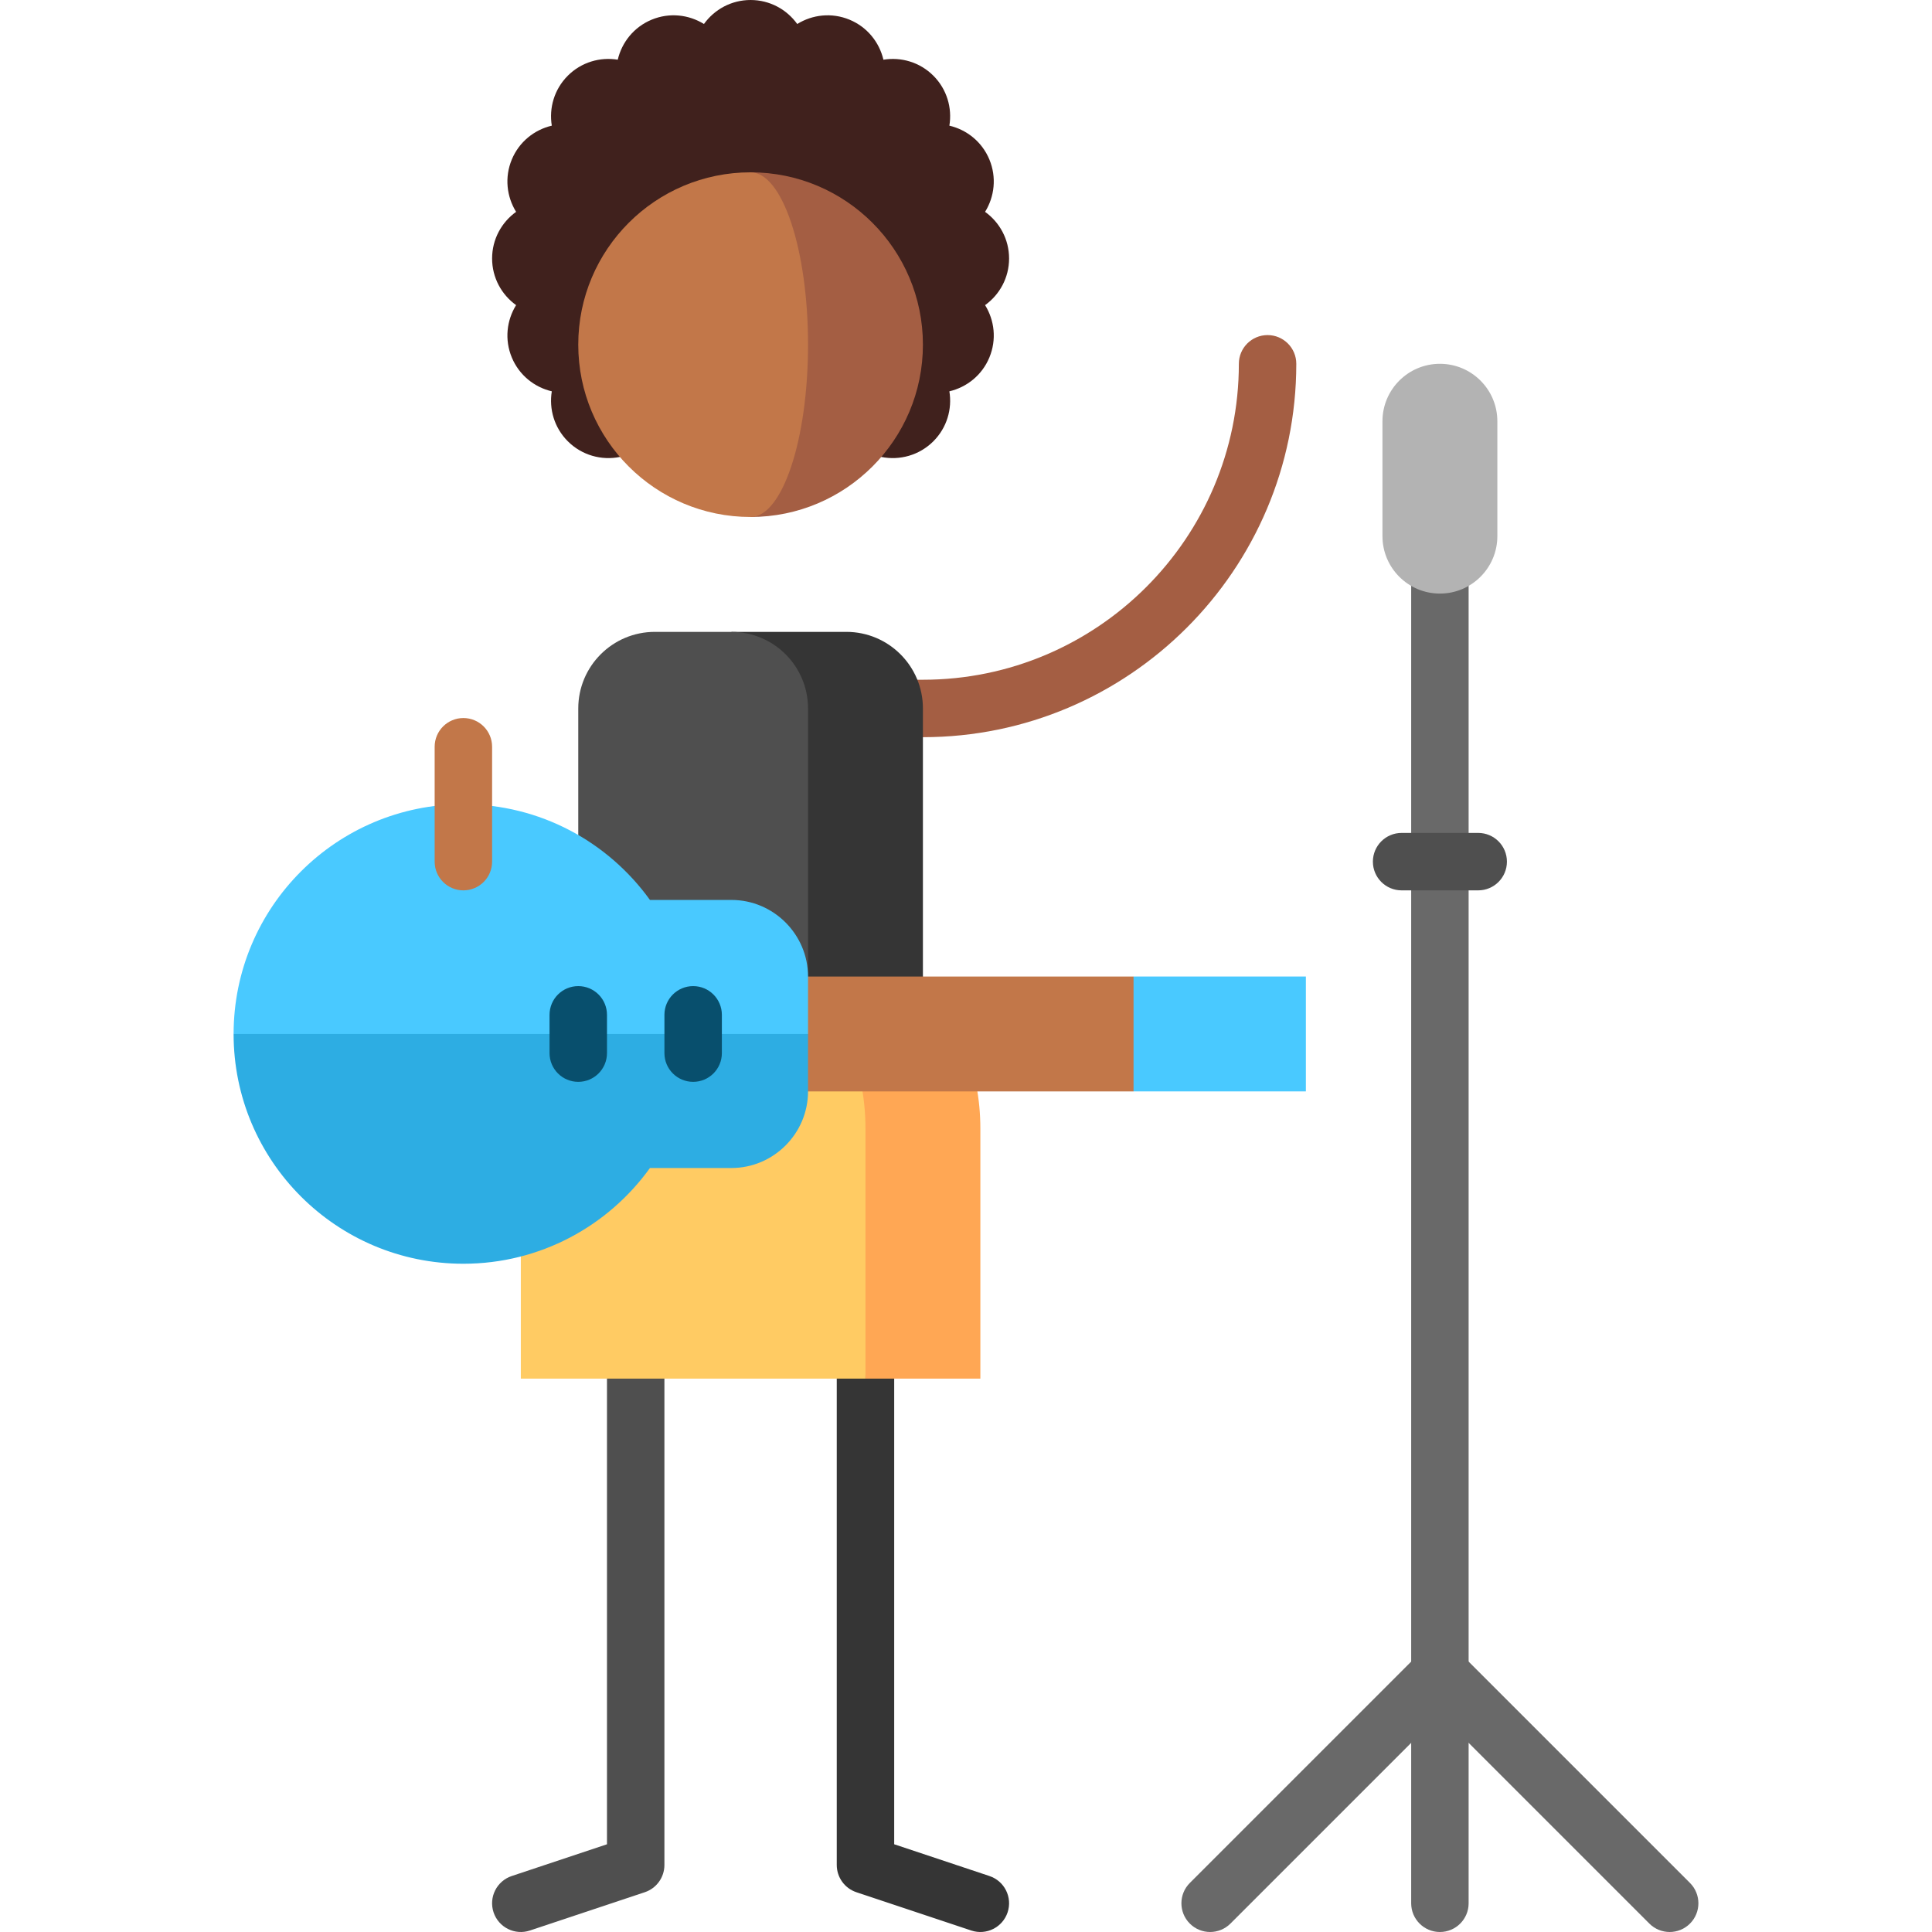 <?xml version="1.0" encoding="iso-8859-1"?>
<!-- Generator: Adobe Illustrator 19.0.0, SVG Export Plug-In . SVG Version: 6.00 Build 0)  -->
<svg version="1.1" id="Capa_1" xmlns="http://www.w3.org/2000/svg" xmlns:xlink="http://www.w3.org/1999/xlink" x="0px" y="0px"
	 viewBox="0 0 512 512" style="enable-background:new 0 0 512 512;" xml:space="preserve">
<path style="fill:#A45E43;" d="M335.921,88.801c-4.204,0-7.612,3.407-7.612,7.611c0,46.166-37.559,83.726-83.726,83.726h-45.669
	v15.223h45.669c54.561,0,98.949-44.388,98.949-98.949C343.532,92.208,340.124,88.801,335.921,88.801z"/>
<path style="fill:#4F4F4F;" d="M160.856,289.237v199.515l-25.24,8.413c-3.988,1.329-6.143,5.64-4.815,9.628
	c1.329,3.988,5.642,6.144,9.628,4.815l30.444-10.149c3.108-1.036,5.204-3.945,5.204-7.221V289.237H160.856z"/>
<path style="fill:#353535;" d="M236.971,289.237v199.515l25.24,8.413c3.988,1.329,6.143,5.64,4.815,9.628
	c-1.329,3.988-5.642,6.144-9.628,4.815l-30.444-10.149c-3.108-1.036-5.204-3.945-5.204-7.221V289.237H236.971z"/>
<path style="fill:#FFA754;" d="M244.583,258.791h-30.446l15.223,106.561h30.446v-66.306
	C259.806,283.608,254.051,269.523,244.583,258.791z"/>
<path style="fill:#FFCB63;" d="M214.137,258.791h-60.892c-9.468,10.732-15.223,24.818-15.223,40.255v66.306h91.338v-66.306
	C229.36,283.608,223.605,269.523,214.137,258.791z"/>
<path style="fill:#40211D;" d="M267.417,68.503c0-5.098-2.515-9.599-6.361-12.361c2.497-4.025,3.097-9.145,1.147-13.854
	s-5.996-7.906-10.607-8.986c0.766-4.673-0.638-9.634-4.242-13.238c-3.605-3.605-8.564-5.009-13.238-4.242
	c-1.081-4.611-4.277-8.657-8.986-10.607c-4.709-1.951-9.83-1.35-13.854,1.147C208.512,2.515,204.012,0,198.914,0
	s-9.599,2.515-12.361,6.361c-4.025-2.497-9.145-3.097-13.854-1.147c-4.709,1.951-7.906,5.996-8.986,10.607
	c-4.673-0.766-9.634,0.638-13.238,4.242c-3.605,3.605-5.009,8.564-4.242,13.238c-4.611,1.081-8.657,4.277-10.607,8.986
	c-1.951,4.709-1.35,9.83,1.147,13.854c-3.846,2.762-6.361,7.263-6.361,12.361c0,5.098,2.515,9.599,6.361,12.361
	c-2.497,4.025-3.097,9.145-1.147,13.854c1.951,4.709,5.996,7.906,10.607,8.986c-0.766,4.673,0.638,9.634,4.242,13.238
	c3.748,3.748,8.964,5.133,13.798,4.155h69.283c4.833,0.978,10.049-0.407,13.798-4.155c3.605-3.605,5.009-8.564,4.242-13.238
	c4.611-1.081,8.657-4.277,10.607-8.986c1.951-4.709,1.35-9.83-1.147-13.854C264.903,78.102,267.417,73.601,267.417,68.503z"/>
<path style="fill:#A45E43;" d="M198.914,45.669v91.338c25.222,0,45.669-20.447,45.669-45.669S224.136,45.669,198.914,45.669z"/>
<path style="fill:#C27749;" d="M214.137,91.338c0-25.222-6.816-45.669-15.223-45.669c-25.222,0-45.669,20.447-45.669,45.669
	s20.447,45.669,45.669,45.669C207.321,137.007,214.137,116.56,214.137,91.338z"/>
<path style="fill:#353535;" d="M224.286,167.453H193.84v106.561h50.743V187.75C244.583,176.54,235.496,167.453,224.286,167.453z"/>
<path style="fill:#4F4F4F;" d="M193.84,167.453h-20.297c-11.21,0-20.297,9.087-20.297,20.297v86.264h60.892V187.75
	C214.137,176.54,205.05,167.453,193.84,167.453z"/>
<polygon style="fill:#49C9FF;" points="300.401,289.237 285.178,274.014 300.401,258.791 346.07,258.791 346.07,289.237 "/>
<rect x="160.907" y="258.791" style="fill:#C27749;" width="139.493" height="30.446"/>
<path style="fill:#2DADE3;" d="M172.242,309.534h21.597c11.164,0,20.297-9.134,20.297-20.297v-15.223l-91.338-45.669l-60.892,45.669
	c0,33.63,27.262,60.892,60.892,60.892C143.168,334.906,161.188,324.894,172.242,309.534z"/>
<path style="fill:#49C9FF;" d="M214.137,258.791c0-11.164-9.134-20.297-20.297-20.297h-21.597
	c-11.054-15.36-29.075-25.372-49.443-25.372c-33.63,0-60.892,27.262-60.892,60.892h152.23V258.791z"/>
<g>
	<path style="fill:#084F6D;" d="M183.691,286.7c-4.204,0-7.611-3.407-7.611-7.611V268.94c0-4.205,3.408-7.611,7.611-7.611
		c4.204,0,7.611,3.407,7.611,7.611v10.149C191.302,283.293,187.895,286.7,183.691,286.7z"/>
	<path style="fill:#084F6D;" d="M153.245,286.7c-4.204,0-7.611-3.407-7.611-7.611V268.94c0-4.205,3.408-7.611,7.611-7.611
		c4.204,0,7.611,3.407,7.611,7.611v10.149C160.856,283.293,157.449,286.7,153.245,286.7z"/>
</g>
<path style="fill:#C27749;" d="M122.799,235.956c-4.204,0-7.611-3.407-7.611-7.611v-30.446c0-4.205,3.408-7.611,7.611-7.611
	c4.204,0,7.612,3.407,7.612,7.611v30.446C130.41,232.549,127.003,235.956,122.799,235.956z"/>
<path style="fill:#696969;" d="M373.978,137.007v367.382c0,4.205,3.408,7.611,7.612,7.611c4.204,0,7.611-3.407,7.611-7.611V137.007
	H373.978z"/>
<path style="fill:#B3B3B3;" d="M381.59,96.412c-8.407,0-15.223,6.816-15.223,15.223v30.446c0,8.407,6.816,15.223,15.223,15.223
	c8.407,0,15.223-6.816,15.223-15.223v-30.446C396.813,103.228,389.997,96.412,381.59,96.412z"/>
<path style="fill:#696969;" d="M442.482,512c-1.948,0-3.896-0.743-5.382-2.229l-55.51-55.511l-55.51,55.51
	c-2.973,2.972-7.792,2.972-10.764,0c-2.973-2.974-2.973-7.792,0-10.765l60.892-60.892c2.973-2.972,7.792-2.972,10.764,0
	l60.892,60.892c2.973,2.974,2.973,7.792,0,10.765C446.378,511.257,444.429,512,442.482,512z"/>
<path style="fill:#4F4F4F;" d="M391.738,235.956h-20.297c-4.204,0-7.611-3.407-7.611-7.611c0-4.205,3.408-7.612,7.611-7.612h20.297
	c4.204,0,7.612,3.407,7.612,7.612C399.35,232.549,395.942,235.956,391.738,235.956z"/>
<g>
</g>
<g>
</g>
<g>
</g>
<g>
</g>
<g>
</g>
<g>
</g>
<g>
</g>
<g>
</g>
<g>
</g>
<g>
</g>
<g>
</g>
<g>
</g>
<g>
</g>
<g>
</g>
<g>
</g>
</svg>
